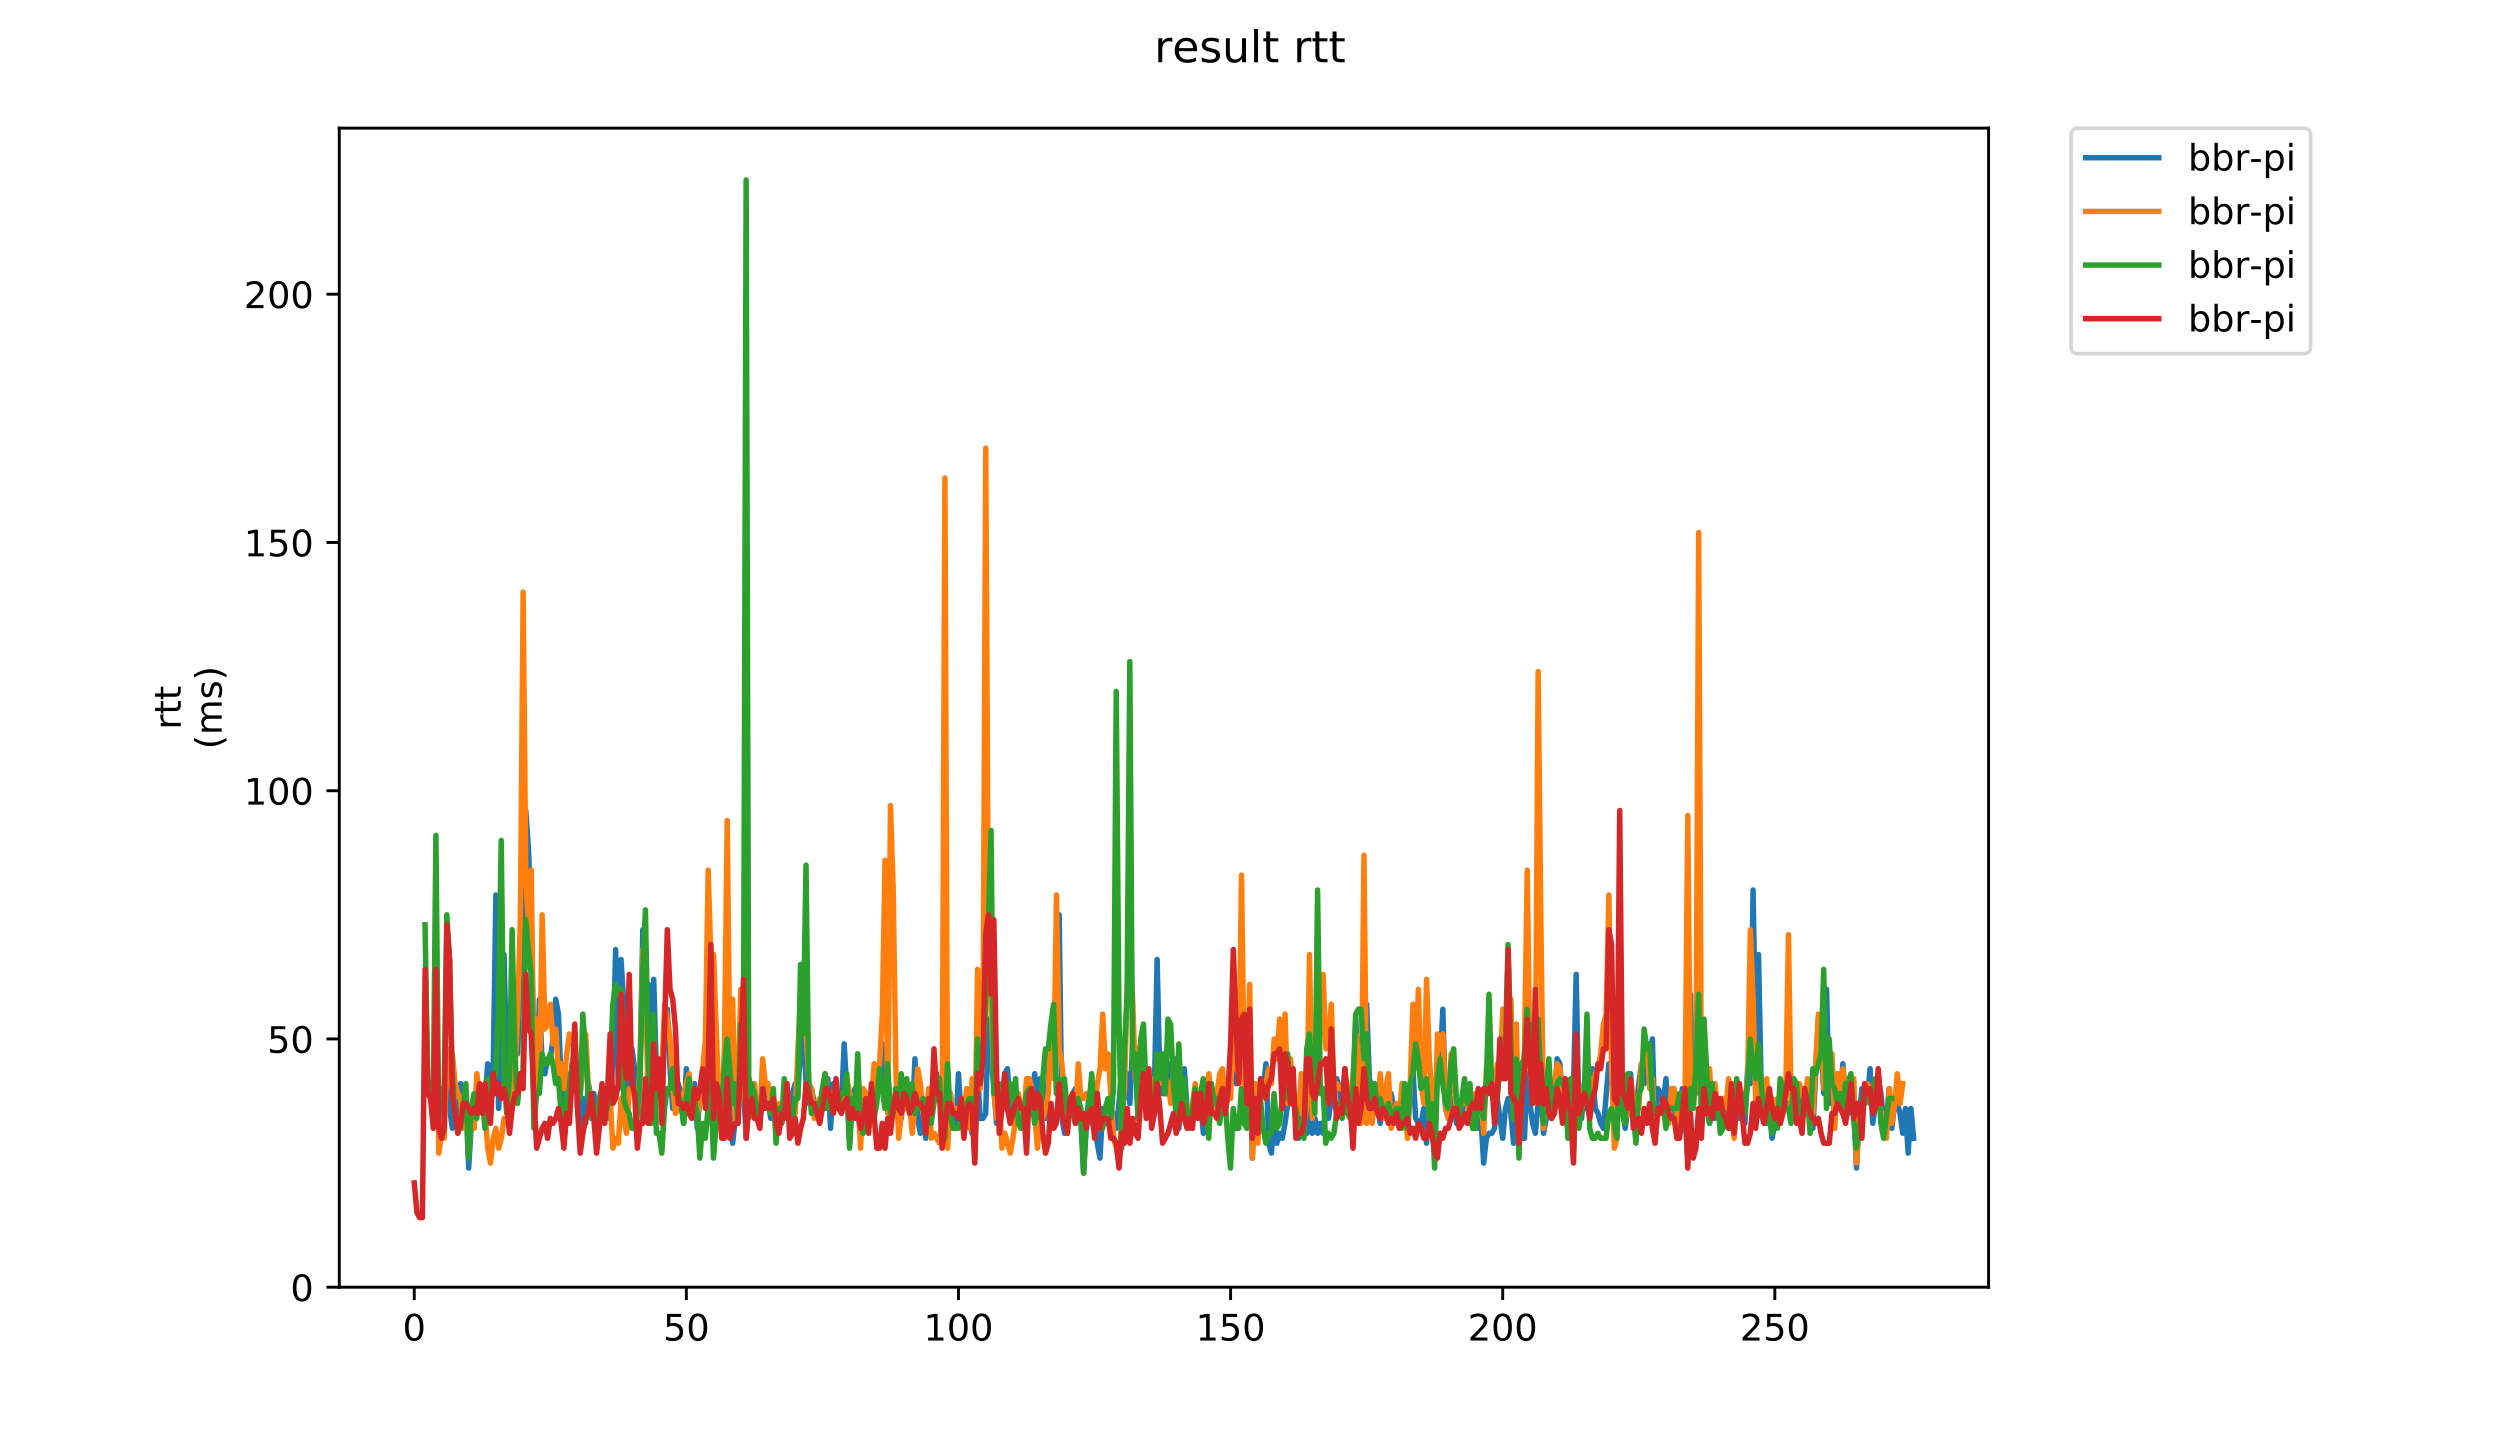 <?xml version="1.0" encoding="utf-8" standalone="no"?>
<!DOCTYPE svg PUBLIC "-//W3C//DTD SVG 1.1//EN"
  "http://www.w3.org/Graphics/SVG/1.1/DTD/svg11.dtd">
<!-- Created with matplotlib (https://matplotlib.org/) -->
<svg height="396pt" version="1.1" viewBox="0 0 684 396" width="684pt" xmlns="http://www.w3.org/2000/svg" xmlns:xlink="http://www.w3.org/1999/xlink">
 <defs>
  <style type="text/css">
*{stroke-linecap:butt;stroke-linejoin:round;}
  </style>
 </defs>
 <g id="figure_1">
  <g id="patch_1">
   <path d="M 0 396 
L 684 396 
L 684 0 
L 0 0 
z
" style="fill:#ffffff;"/>
  </g>
  <g id="axes_1">
   <g id="patch_2">
    <path d="M 92.824 352.174 
L 544.074 352.174 
L 544.074 35.062 
L 92.824 35.062 
z
" style="fill:#ffffff;"/>
   </g>
   <g id="matplotlib.axis_1">
    <g id="xtick_1">
     <g id="line2d_1">
      <defs>
       <path d="M 0 0 
L 0 3.5 
" id="m330ff46f98" style="stroke:#000000;stroke-width:0.8;"/>
      </defs>
      <g>
       <use style="stroke:#000000;stroke-width:0.8;" x="113.335" xlink:href="#m330ff46f98" y="352.174"/>
      </g>
     </g>
     <g id="text_1">
      <!-- 0 -->
      <defs>
       <path d="M 31.781 66.406 
Q 24.172 66.406 20.328 58.906 
Q 16.5 51.422 16.5 36.375 
Q 16.5 21.391 20.328 13.891 
Q 24.172 6.391 31.781 6.391 
Q 39.453 6.391 43.281 13.891 
Q 47.125 21.391 47.125 36.375 
Q 47.125 51.422 43.281 58.906 
Q 39.453 66.406 31.781 66.406 
z
M 31.781 74.219 
Q 44.047 74.219 50.516 64.516 
Q 56.984 54.828 56.984 36.375 
Q 56.984 17.969 50.516 8.266 
Q 44.047 -1.422 31.781 -1.422 
Q 19.531 -1.422 13.062 8.266 
Q 6.594 17.969 6.594 36.375 
Q 6.594 54.828 13.062 64.516 
Q 19.531 74.219 31.781 74.219 
z
" id="DejaVuSans-48"/>
      </defs>
      <g transform="translate(110.154 366.773)scale(0.1 -0.1)">
       <use xlink:href="#DejaVuSans-48"/>
      </g>
     </g>
    </g>
    <g id="xtick_2">
     <g id="line2d_2">
      <g>
       <use style="stroke:#000000;stroke-width:0.8;" x="187.786" xlink:href="#m330ff46f98" y="352.174"/>
      </g>
     </g>
     <g id="text_2">
      <!-- 50 -->
      <defs>
       <path d="M 10.797 72.906 
L 49.516 72.906 
L 49.516 64.594 
L 19.828 64.594 
L 19.828 46.734 
Q 21.969 47.469 24.109 47.828 
Q 26.266 48.188 28.422 48.188 
Q 40.625 48.188 47.75 41.5 
Q 54.891 34.812 54.891 23.391 
Q 54.891 11.625 47.562 5.094 
Q 40.234 -1.422 26.906 -1.422 
Q 22.312 -1.422 17.547 -0.641 
Q 12.797 0.141 7.719 1.703 
L 7.719 11.625 
Q 12.109 9.234 16.797 8.062 
Q 21.484 6.891 26.703 6.891 
Q 35.156 6.891 40.078 11.328 
Q 45.016 15.766 45.016 23.391 
Q 45.016 31 40.078 35.438 
Q 35.156 39.891 26.703 39.891 
Q 22.75 39.891 18.812 39.016 
Q 14.891 38.141 10.797 36.281 
z
" id="DejaVuSans-53"/>
      </defs>
      <g transform="translate(181.424 366.773)scale(0.1 -0.1)">
       <use xlink:href="#DejaVuSans-53"/>
       <use x="63.623" xlink:href="#DejaVuSans-48"/>
      </g>
     </g>
    </g>
    <g id="xtick_3">
     <g id="line2d_3">
      <g>
       <use style="stroke:#000000;stroke-width:0.8;" x="262.238" xlink:href="#m330ff46f98" y="352.174"/>
      </g>
     </g>
     <g id="text_3">
      <!-- 100 -->
      <defs>
       <path d="M 12.406 8.297 
L 28.516 8.297 
L 28.516 63.922 
L 10.984 60.406 
L 10.984 69.391 
L 28.422 72.906 
L 38.281 72.906 
L 38.281 8.297 
L 54.391 8.297 
L 54.391 0 
L 12.406 0 
z
" id="DejaVuSans-49"/>
      </defs>
      <g transform="translate(252.694 366.773)scale(0.1 -0.1)">
       <use xlink:href="#DejaVuSans-49"/>
       <use x="63.623" xlink:href="#DejaVuSans-48"/>
       <use x="127.246" xlink:href="#DejaVuSans-48"/>
      </g>
     </g>
    </g>
    <g id="xtick_4">
     <g id="line2d_4">
      <g>
       <use style="stroke:#000000;stroke-width:0.8;" x="336.689" xlink:href="#m330ff46f98" y="352.174"/>
      </g>
     </g>
     <g id="text_4">
      <!-- 150 -->
      <g transform="translate(327.145 366.773)scale(0.1 -0.1)">
       <use xlink:href="#DejaVuSans-49"/>
       <use x="63.623" xlink:href="#DejaVuSans-53"/>
       <use x="127.246" xlink:href="#DejaVuSans-48"/>
      </g>
     </g>
    </g>
    <g id="xtick_5">
     <g id="line2d_5">
      <g>
       <use style="stroke:#000000;stroke-width:0.8;" x="411.14" xlink:href="#m330ff46f98" y="352.174"/>
      </g>
     </g>
     <g id="text_5">
      <!-- 200 -->
      <defs>
       <path d="M 19.188 8.297 
L 53.609 8.297 
L 53.609 0 
L 7.328 0 
L 7.328 8.297 
Q 12.938 14.109 22.625 23.891 
Q 32.328 33.688 34.812 36.531 
Q 39.547 41.844 41.422 45.531 
Q 43.312 49.219 43.312 52.781 
Q 43.312 58.594 39.234 62.25 
Q 35.156 65.922 28.609 65.922 
Q 23.969 65.922 18.812 64.312 
Q 13.672 62.703 7.812 59.422 
L 7.812 69.391 
Q 13.766 71.781 18.938 73 
Q 24.125 74.219 28.422 74.219 
Q 39.75 74.219 46.484 68.547 
Q 53.219 62.891 53.219 53.422 
Q 53.219 48.922 51.531 44.891 
Q 49.859 40.875 45.406 35.406 
Q 44.188 33.984 37.641 27.219 
Q 31.109 20.453 19.188 8.297 
z
" id="DejaVuSans-50"/>
      </defs>
      <g transform="translate(401.596 366.773)scale(0.1 -0.1)">
       <use xlink:href="#DejaVuSans-50"/>
       <use x="63.623" xlink:href="#DejaVuSans-48"/>
       <use x="127.246" xlink:href="#DejaVuSans-48"/>
      </g>
     </g>
    </g>
    <g id="xtick_6">
     <g id="line2d_6">
      <g>
       <use style="stroke:#000000;stroke-width:0.8;" x="485.591" xlink:href="#m330ff46f98" y="352.174"/>
      </g>
     </g>
     <g id="text_6">
      <!-- 250 -->
      <g transform="translate(476.047 366.773)scale(0.1 -0.1)">
       <use xlink:href="#DejaVuSans-50"/>
       <use x="63.623" xlink:href="#DejaVuSans-53"/>
       <use x="127.246" xlink:href="#DejaVuSans-48"/>
      </g>
     </g>
    </g>
   </g>
   <g id="matplotlib.axis_2">
    <g id="ytick_1">
     <g id="line2d_7">
      <defs>
       <path d="M 0 0 
L -3.5 0 
" id="m2427dd002b" style="stroke:#000000;stroke-width:0.8;"/>
      </defs>
      <g>
       <use style="stroke:#000000;stroke-width:0.8;" x="92.824" xlink:href="#m2427dd002b" y="352.174"/>
      </g>
     </g>
     <g id="text_7">
      <!-- 0 -->
      <g transform="translate(79.461 355.973)scale(0.1 -0.1)">
       <use xlink:href="#DejaVuSans-48"/>
      </g>
     </g>
    </g>
    <g id="ytick_2">
     <g id="line2d_8">
      <g>
       <use style="stroke:#000000;stroke-width:0.8;" x="92.824" xlink:href="#m2427dd002b" y="284.256"/>
      </g>
     </g>
     <g id="text_8">
      <!-- 50 -->
      <g transform="translate(73.099 288.055)scale(0.1 -0.1)">
       <use xlink:href="#DejaVuSans-53"/>
       <use x="63.623" xlink:href="#DejaVuSans-48"/>
      </g>
     </g>
    </g>
    <g id="ytick_3">
     <g id="line2d_9">
      <g>
       <use style="stroke:#000000;stroke-width:0.8;" x="92.824" xlink:href="#m2427dd002b" y="216.337"/>
      </g>
     </g>
     <g id="text_9">
      <!-- 100 -->
      <g transform="translate(66.736 220.136)scale(0.1 -0.1)">
       <use xlink:href="#DejaVuSans-49"/>
       <use x="63.623" xlink:href="#DejaVuSans-48"/>
       <use x="127.246" xlink:href="#DejaVuSans-48"/>
      </g>
     </g>
    </g>
    <g id="ytick_4">
     <g id="line2d_10">
      <g>
       <use style="stroke:#000000;stroke-width:0.8;" x="92.824" xlink:href="#m2427dd002b" y="148.419"/>
      </g>
     </g>
     <g id="text_10">
      <!-- 150 -->
      <g transform="translate(66.736 152.218)scale(0.1 -0.1)">
       <use xlink:href="#DejaVuSans-49"/>
       <use x="63.623" xlink:href="#DejaVuSans-53"/>
       <use x="127.246" xlink:href="#DejaVuSans-48"/>
      </g>
     </g>
    </g>
    <g id="ytick_5">
     <g id="line2d_11">
      <g>
       <use style="stroke:#000000;stroke-width:0.8;" x="92.824" xlink:href="#m2427dd002b" y="80.5"/>
      </g>
     </g>
     <g id="text_11">
      <!-- 200 -->
      <g transform="translate(66.736 84.299)scale(0.1 -0.1)">
       <use xlink:href="#DejaVuSans-50"/>
       <use x="63.623" xlink:href="#DejaVuSans-48"/>
       <use x="127.246" xlink:href="#DejaVuSans-48"/>
      </g>
     </g>
    </g>
    <g id="text_12">
     <!-- rtt -->
     <defs>
      <path d="M 41.109 46.297 
Q 39.594 47.172 37.812 47.578 
Q 36.031 48 33.891 48 
Q 26.266 48 22.188 43.047 
Q 18.109 38.094 18.109 28.812 
L 18.109 0 
L 9.078 0 
L 9.078 54.688 
L 18.109 54.688 
L 18.109 46.188 
Q 20.953 51.172 25.484 53.578 
Q 30.031 56 36.531 56 
Q 37.453 56 38.578 55.875 
Q 39.703 55.766 41.062 55.516 
z
" id="DejaVuSans-114"/>
      <path d="M 18.312 70.219 
L 18.312 54.688 
L 36.812 54.688 
L 36.812 47.703 
L 18.312 47.703 
L 18.312 18.016 
Q 18.312 11.328 20.141 9.422 
Q 21.969 7.516 27.594 7.516 
L 36.812 7.516 
L 36.812 0 
L 27.594 0 
Q 17.188 0 13.234 3.875 
Q 9.281 7.766 9.281 18.016 
L 9.281 47.703 
L 2.688 47.703 
L 2.688 54.688 
L 9.281 54.688 
L 9.281 70.219 
z
" id="DejaVuSans-116"/>
     </defs>
     <g transform="translate(49.459 199.594)rotate(-90)scale(0.1 -0.1)">
      <use xlink:href="#DejaVuSans-114"/>
      <use x="41.113" xlink:href="#DejaVuSans-116"/>
      <use x="80.322" xlink:href="#DejaVuSans-116"/>
     </g>
     <!-- (ms) -->
     <defs>
      <path d="M 31 75.875 
Q 24.469 64.656 21.281 53.656 
Q 18.109 42.672 18.109 31.391 
Q 18.109 20.125 21.312 9.062 
Q 24.516 -2 31 -13.188 
L 23.188 -13.188 
Q 15.875 -1.703 12.234 9.375 
Q 8.594 20.453 8.594 31.391 
Q 8.594 42.281 12.203 53.312 
Q 15.828 64.359 23.188 75.875 
z
" id="DejaVuSans-40"/>
      <path d="M 52 44.188 
Q 55.375 50.25 60.062 53.125 
Q 64.75 56 71.094 56 
Q 79.641 56 84.281 50.016 
Q 88.922 44.047 88.922 33.016 
L 88.922 0 
L 79.891 0 
L 79.891 32.719 
Q 79.891 40.578 77.094 44.375 
Q 74.312 48.188 68.609 48.188 
Q 61.625 48.188 57.562 43.547 
Q 53.516 38.922 53.516 30.906 
L 53.516 0 
L 44.484 0 
L 44.484 32.719 
Q 44.484 40.625 41.703 44.406 
Q 38.922 48.188 33.109 48.188 
Q 26.219 48.188 22.156 43.531 
Q 18.109 38.875 18.109 30.906 
L 18.109 0 
L 9.078 0 
L 9.078 54.688 
L 18.109 54.688 
L 18.109 46.188 
Q 21.188 51.219 25.484 53.609 
Q 29.781 56 35.688 56 
Q 41.656 56 45.828 52.969 
Q 50 49.953 52 44.188 
z
" id="DejaVuSans-109"/>
      <path d="M 44.281 53.078 
L 44.281 44.578 
Q 40.484 46.531 36.375 47.5 
Q 32.281 48.484 27.875 48.484 
Q 21.188 48.484 17.844 46.438 
Q 14.5 44.391 14.5 40.281 
Q 14.5 37.156 16.891 35.375 
Q 19.281 33.594 26.516 31.984 
L 29.594 31.297 
Q 39.156 29.25 43.188 25.516 
Q 47.219 21.781 47.219 15.094 
Q 47.219 7.469 41.188 3.016 
Q 35.156 -1.422 24.609 -1.422 
Q 20.219 -1.422 15.453 -0.562 
Q 10.688 0.297 5.422 2 
L 5.422 11.281 
Q 10.406 8.688 15.234 7.391 
Q 20.062 6.109 24.812 6.109 
Q 31.156 6.109 34.562 8.281 
Q 37.984 10.453 37.984 14.406 
Q 37.984 18.062 35.516 20.016 
Q 33.062 21.969 24.703 23.781 
L 21.578 24.516 
Q 13.234 26.266 9.516 29.906 
Q 5.812 33.547 5.812 39.891 
Q 5.812 47.609 11.281 51.797 
Q 16.75 56 26.812 56 
Q 31.781 56 36.172 55.266 
Q 40.578 54.547 44.281 53.078 
z
" id="DejaVuSans-115"/>
      <path d="M 8.016 75.875 
L 15.828 75.875 
Q 23.141 64.359 26.781 53.312 
Q 30.422 42.281 30.422 31.391 
Q 30.422 20.453 26.781 9.375 
Q 23.141 -1.703 15.828 -13.188 
L 8.016 -13.188 
Q 14.5 -2 17.703 9.062 
Q 20.906 20.125 20.906 31.391 
Q 20.906 42.672 17.703 53.656 
Q 14.5 64.656 8.016 75.875 
z
" id="DejaVuSans-41"/>
     </defs>
     <g transform="translate(60.657 204.995)rotate(-90)scale(0.1 -0.1)">
      <use xlink:href="#DejaVuSans-40"/>
      <use x="39.014" xlink:href="#DejaVuSans-109"/>
      <use x="136.426" xlink:href="#DejaVuSans-115"/>
      <use x="188.525" xlink:href="#DejaVuSans-41"/>
     </g>
    </g>
   </g>
   <g id="line2d_12">
    <path clip-path="url(#pe0798c129a)" d="M 122.271 297.839 
L 123.76 308.706 
L 125.249 305.99 
L 125.993 296.481 
L 126.738 301.914 
L 127.482 301.914 
L 128.227 319.573 
L 128.971 307.348 
L 129.716 300.556 
L 130.461 304.631 
L 131.205 301.914 
L 131.95 301.914 
L 132.694 300.556 
L 133.439 291.047 
L 134.183 297.839 
L 134.928 293.764 
L 135.672 244.863 
L 136.417 303.273 
L 137.161 288.331 
L 137.906 261.163 
L 138.65 292.406 
L 139.395 308.706 
L 140.139 288.331 
L 141.628 288.331 
L 142.373 266.597 
L 143.117 272.03 
L 143.862 221.771 
L 144.606 232.638 
L 145.351 251.655 
L 146.095 288.331 
L 146.84 297.839 
L 147.584 273.389 
L 148.329 291.047 
L 149.073 293.764 
L 149.818 289.689 
L 150.562 289.689 
L 151.307 284.256 
L 152.051 273.389 
L 152.796 277.464 
L 153.54 296.481 
L 154.285 304.631 
L 155.029 293.764 
L 155.774 300.556 
L 156.518 297.839 
L 157.263 282.897 
L 158.007 303.273 
L 158.752 310.065 
L 159.496 300.556 
L 160.241 307.348 
L 160.985 296.481 
L 161.73 300.556 
L 162.475 299.198 
L 163.219 308.706 
L 163.964 304.631 
L 164.708 303.273 
L 165.453 300.556 
L 166.197 305.99 
L 166.942 300.556 
L 167.686 289.689 
L 168.431 259.805 
L 169.175 297.839 
L 169.92 262.522 
L 170.664 274.747 
L 171.409 301.914 
L 172.153 293.764 
L 172.898 286.972 
L 173.642 292.406 
L 174.387 311.423 
L 175.131 291.047 
L 175.876 254.371 
L 176.62 276.105 
L 177.365 269.314 
L 178.109 307.348 
L 178.854 267.955 
L 179.598 293.764 
L 180.343 292.406 
L 181.087 296.481 
L 181.832 282.897 
L 182.576 276.105 
L 183.321 292.406 
L 184.065 303.273 
L 184.81 301.914 
L 185.554 296.481 
L 186.299 299.198 
L 187.043 307.348 
L 187.788 292.406 
L 188.532 301.914 
L 189.277 301.914 
L 190.021 296.481 
L 190.766 308.706 
L 191.51 300.556 
L 192.255 297.839 
L 192.999 293.764 
L 193.744 295.123 
L 194.489 266.597 
L 195.233 288.331 
L 195.978 293.764 
L 196.722 304.631 
L 197.467 296.481 
L 198.211 300.556 
L 198.956 269.314 
L 199.7 305.99 
L 200.445 312.781 
L 201.189 305.99 
L 201.934 286.972 
L 203.423 297.839 
L 204.167 311.423 
L 204.912 295.123 
L 205.656 303.273 
L 206.401 304.631 
L 207.145 300.556 
L 207.89 305.99 
L 208.634 300.556 
L 209.379 297.839 
L 210.123 300.556 
L 210.868 305.99 
L 211.612 303.273 
L 212.357 307.348 
L 213.101 303.273 
L 213.846 307.348 
L 214.59 304.631 
L 215.335 299.198 
L 216.079 303.273 
L 216.824 299.198 
L 217.568 296.481 
L 218.313 299.198 
L 219.057 285.614 
L 219.802 282.897 
L 220.546 296.481 
L 221.291 301.914 
L 222.035 297.839 
L 222.78 301.914 
L 223.524 304.631 
L 224.269 301.914 
L 225.013 300.556 
L 225.758 303.273 
L 226.502 295.123 
L 227.247 308.706 
L 227.992 296.481 
L 228.736 299.198 
L 230.225 301.914 
L 230.97 285.614 
L 232.459 312.781 
L 233.203 299.198 
L 233.948 297.839 
L 234.692 303.273 
L 235.437 310.065 
L 236.181 304.631 
L 236.926 304.631 
L 237.67 307.348 
L 238.415 301.914 
L 239.159 301.914 
L 239.904 299.198 
L 240.648 297.839 
L 241.393 285.614 
L 242.137 300.556 
L 242.882 293.764 
L 243.626 304.631 
L 244.371 304.631 
L 245.115 301.914 
L 245.86 304.631 
L 246.604 305.99 
L 247.349 296.481 
L 248.093 296.481 
L 248.838 300.556 
L 249.582 307.348 
L 250.327 289.689 
L 251.071 305.99 
L 251.816 310.065 
L 252.56 304.631 
L 253.305 311.423 
L 254.049 303.273 
L 254.794 299.198 
L 255.538 299.198 
L 256.283 293.764 
L 257.027 300.556 
L 257.772 301.914 
L 258.516 310.065 
L 260.006 299.198 
L 260.75 308.706 
L 261.495 308.706 
L 262.239 293.764 
L 262.984 305.99 
L 263.728 303.273 
L 264.473 299.198 
L 265.962 310.065 
L 266.706 311.423 
L 267.451 293.764 
L 268.195 305.99 
L 268.94 305.99 
L 269.684 304.631 
L 270.429 278.822 
L 272.662 307.348 
L 273.407 301.914 
L 274.151 303.273 
L 274.896 293.764 
L 275.64 292.406 
L 276.385 303.273 
L 277.129 299.198 
L 277.874 304.631 
L 278.618 300.556 
L 279.363 308.706 
L 280.107 303.273 
L 280.852 307.348 
L 281.596 300.556 
L 282.341 303.273 
L 283.085 293.764 
L 283.83 303.273 
L 284.574 295.123 
L 285.319 299.198 
L 286.063 305.99 
L 287.552 282.897 
L 288.297 282.897 
L 289.041 276.105 
L 289.786 250.296 
L 290.53 305.99 
L 291.275 310.065 
L 292.019 300.556 
L 292.764 301.914 
L 293.509 299.198 
L 294.253 297.839 
L 294.998 303.273 
L 295.742 307.348 
L 296.487 320.932 
L 297.231 307.348 
L 297.976 299.198 
L 298.72 307.348 
L 299.465 305.99 
L 300.209 312.781 
L 300.954 316.857 
L 301.698 303.273 
L 302.443 307.348 
L 303.932 307.348 
L 304.676 304.631 
L 305.421 308.706 
L 306.165 301.914 
L 306.91 292.406 
L 307.654 300.556 
L 308.399 293.764 
L 309.143 301.914 
L 309.888 285.614 
L 310.632 286.972 
L 311.377 305.99 
L 312.121 289.689 
L 312.866 292.406 
L 313.61 303.273 
L 314.355 304.631 
L 315.099 304.631 
L 315.844 297.839 
L 316.588 262.522 
L 317.333 295.123 
L 318.077 299.198 
L 319.566 299.198 
L 320.311 291.047 
L 321.055 291.047 
L 321.8 289.689 
L 322.544 308.706 
L 323.289 293.764 
L 324.033 292.406 
L 324.778 303.273 
L 325.523 305.99 
L 327.012 300.556 
L 327.756 304.631 
L 328.501 301.914 
L 329.245 310.065 
L 329.99 301.914 
L 330.734 297.839 
L 331.479 303.273 
L 332.223 303.273 
L 332.968 299.198 
L 333.712 296.481 
L 334.457 303.273 
L 335.201 303.273 
L 335.946 297.839 
L 336.69 295.123 
L 337.435 266.597 
L 338.179 296.481 
L 338.924 270.672 
L 339.668 280.181 
L 340.413 282.897 
L 341.157 284.256 
L 341.902 291.047 
L 342.646 316.857 
L 343.391 296.481 
L 344.135 308.706 
L 344.88 299.198 
L 345.624 297.839 
L 346.369 291.047 
L 347.113 312.781 
L 347.858 315.498 
L 348.602 305.99 
L 349.347 312.781 
L 350.091 310.065 
L 350.836 311.423 
L 351.58 307.348 
L 352.325 301.914 
L 353.069 301.914 
L 353.814 300.556 
L 355.303 311.423 
L 356.047 305.99 
L 356.792 310.065 
L 357.536 310.065 
L 358.281 300.556 
L 359.026 310.065 
L 359.77 305.99 
L 360.515 310.065 
L 361.259 307.348 
L 362.004 310.065 
L 362.748 303.273 
L 363.493 305.99 
L 364.237 300.556 
L 364.982 296.481 
L 365.726 295.123 
L 366.471 297.839 
L 367.215 303.273 
L 367.96 292.406 
L 368.704 301.914 
L 369.449 301.914 
L 370.193 300.556 
L 370.938 278.822 
L 371.682 293.764 
L 372.427 284.256 
L 373.171 296.481 
L 373.916 274.747 
L 374.66 295.123 
L 376.894 303.273 
L 377.638 307.348 
L 378.383 300.556 
L 379.127 305.99 
L 379.872 301.914 
L 380.616 299.198 
L 381.361 303.273 
L 383.594 307.348 
L 384.339 299.198 
L 385.083 308.706 
L 385.828 299.198 
L 386.572 292.406 
L 387.317 305.99 
L 388.061 307.348 
L 388.806 307.348 
L 389.55 303.273 
L 390.295 312.781 
L 391.04 300.556 
L 391.784 299.198 
L 392.529 310.065 
L 393.273 292.406 
L 394.018 291.047 
L 394.762 276.105 
L 395.507 303.273 
L 396.251 305.99 
L 396.996 301.914 
L 397.74 300.556 
L 398.485 307.348 
L 399.229 304.631 
L 399.974 307.348 
L 400.718 296.481 
L 401.463 297.839 
L 402.207 300.556 
L 402.952 308.706 
L 403.696 304.631 
L 404.441 308.706 
L 405.185 305.99 
L 405.93 318.215 
L 406.674 311.423 
L 407.419 310.065 
L 408.163 310.065 
L 408.908 308.706 
L 409.652 300.556 
L 411.141 311.423 
L 411.886 303.273 
L 412.63 300.556 
L 413.375 304.631 
L 414.119 312.781 
L 414.864 305.99 
L 415.608 297.839 
L 416.353 311.423 
L 417.097 311.423 
L 417.842 293.764 
L 418.586 301.914 
L 419.331 307.348 
L 420.075 310.065 
L 420.82 301.914 
L 421.564 295.123 
L 422.309 310.065 
L 423.054 305.99 
L 423.798 296.481 
L 424.543 305.99 
L 425.287 303.273 
L 426.032 289.689 
L 426.776 291.047 
L 427.521 300.556 
L 428.265 301.914 
L 429.01 307.348 
L 429.754 301.914 
L 430.499 297.839 
L 431.243 266.597 
L 431.988 305.99 
L 432.732 305.99 
L 433.477 296.481 
L 434.221 303.273 
L 434.966 304.631 
L 435.71 292.406 
L 436.455 303.273 
L 437.199 304.631 
L 437.944 307.348 
L 438.688 308.706 
L 440.177 291.047 
L 440.922 292.406 
L 441.666 304.631 
L 442.411 305.99 
L 443.155 295.123 
L 443.9 303.273 
L 444.644 308.706 
L 445.389 303.273 
L 446.133 293.764 
L 446.878 305.99 
L 447.622 303.273 
L 448.367 296.481 
L 449.111 291.047 
L 449.856 296.481 
L 450.6 288.331 
L 451.345 289.689 
L 452.089 284.256 
L 452.834 310.065 
L 453.578 297.839 
L 454.323 299.198 
L 455.067 301.914 
L 455.812 295.123 
L 456.557 305.99 
L 457.301 301.914 
L 458.046 304.631 
L 458.79 300.556 
L 459.535 307.348 
L 460.279 297.839 
L 461.024 305.99 
L 461.768 316.857 
L 462.513 272.03 
L 463.257 297.839 
L 464.002 299.198 
L 464.746 289.689 
L 465.491 285.614 
L 466.235 300.556 
L 466.98 303.273 
L 467.724 307.348 
L 468.469 304.631 
L 469.213 305.99 
L 469.958 300.556 
L 470.702 305.99 
L 471.447 303.273 
L 472.191 305.99 
L 472.936 303.273 
L 473.68 304.631 
L 474.425 307.348 
L 475.169 300.556 
L 475.914 305.99 
L 476.658 300.556 
L 477.403 307.348 
L 478.147 292.406 
L 478.892 296.481 
L 479.636 243.505 
L 480.381 285.614 
L 481.125 261.163 
L 481.87 297.839 
L 482.614 304.631 
L 483.359 300.556 
L 484.103 304.631 
L 484.848 311.423 
L 486.337 303.273 
L 487.081 307.348 
L 487.826 301.914 
L 489.315 301.914 
L 490.06 304.631 
L 490.804 299.198 
L 491.549 296.481 
L 492.293 299.198 
L 493.038 303.273 
L 493.782 297.839 
L 494.527 304.631 
L 495.271 304.631 
L 496.016 308.706 
L 497.505 278.822 
L 498.249 286.972 
L 498.994 299.198 
L 499.738 270.672 
L 500.483 301.914 
L 501.227 297.839 
L 501.972 305.99 
L 502.716 293.764 
L 503.461 300.556 
L 504.205 291.047 
L 504.95 300.556 
L 505.694 304.631 
L 506.439 299.198 
L 507.183 303.273 
L 507.928 319.573 
L 508.672 305.99 
L 509.417 297.839 
L 510.161 301.914 
L 510.906 300.556 
L 511.65 292.406 
L 512.395 307.348 
L 513.139 301.914 
L 513.884 295.123 
L 514.628 299.198 
L 515.373 307.348 
L 516.117 307.348 
L 516.862 297.839 
L 517.606 308.706 
L 518.351 301.914 
L 519.095 301.914 
L 519.84 304.631 
L 520.584 310.065 
L 521.329 303.273 
L 522.074 315.498 
L 522.818 303.273 
L 523.563 311.423 
L 523.563 311.423 
" style="fill:none;stroke:#1f77b4;stroke-linecap:square;stroke-width:1.5;"/>
   </g>
   <g id="line2d_13">
    <path clip-path="url(#pe0798c129a)" d="M 119.305 272.03 
L 120.049 315.498 
L 120.794 310.065 
L 121.538 311.423 
L 122.283 286.972 
L 123.027 296.481 
L 123.772 288.331 
L 124.516 296.481 
L 125.261 299.198 
L 126.005 300.556 
L 126.75 308.706 
L 127.494 300.556 
L 128.239 315.498 
L 128.983 303.273 
L 129.728 308.706 
L 130.472 293.764 
L 131.217 300.556 
L 131.961 297.839 
L 132.706 304.631 
L 133.45 314.14 
L 134.195 318.215 
L 134.94 311.423 
L 135.684 308.706 
L 136.429 314.14 
L 137.173 311.423 
L 137.918 305.99 
L 138.662 305.99 
L 139.407 307.348 
L 140.151 289.689 
L 140.896 293.764 
L 141.64 277.464 
L 142.385 250.296 
L 143.129 162.002 
L 143.874 240.788 
L 144.618 253.013 
L 145.363 238.071 
L 146.107 303.273 
L 146.852 278.822 
L 147.596 297.839 
L 148.341 250.296 
L 149.085 281.539 
L 149.83 280.181 
L 150.574 274.747 
L 151.319 285.614 
L 152.063 281.539 
L 152.808 293.764 
L 153.552 291.047 
L 154.297 297.839 
L 155.041 288.331 
L 155.786 282.897 
L 156.53 285.614 
L 157.275 285.614 
L 158.019 300.556 
L 158.764 299.198 
L 159.508 292.406 
L 160.253 282.897 
L 160.997 297.839 
L 161.742 300.556 
L 162.486 305.99 
L 163.231 303.273 
L 163.975 304.631 
L 164.72 301.914 
L 165.464 297.839 
L 166.209 301.914 
L 166.953 300.556 
L 167.698 314.14 
L 168.443 311.423 
L 169.187 312.781 
L 169.932 300.556 
L 170.676 305.99 
L 171.421 310.065 
L 172.165 297.839 
L 172.91 299.198 
L 173.654 299.198 
L 174.399 305.99 
L 175.143 291.047 
L 175.888 259.805 
L 176.632 273.389 
L 177.377 301.914 
L 178.121 307.348 
L 178.866 285.614 
L 179.61 299.198 
L 180.355 292.406 
L 181.099 292.406 
L 181.844 274.747 
L 182.588 278.822 
L 183.333 284.256 
L 184.077 297.839 
L 184.822 304.631 
L 186.311 301.914 
L 188.544 293.764 
L 189.289 304.631 
L 190.033 299.198 
L 190.778 305.99 
L 191.522 300.556 
L 193.011 284.256 
L 193.756 238.071 
L 194.5 262.522 
L 195.245 261.163 
L 196.734 303.273 
L 197.478 304.631 
L 198.223 285.614 
L 198.967 224.487 
L 199.712 293.764 
L 200.457 273.389 
L 201.201 307.348 
L 201.946 296.481 
L 202.69 270.672 
L 203.435 297.839 
L 204.179 303.273 
L 204.924 297.839 
L 205.668 301.914 
L 206.413 296.481 
L 207.157 304.631 
L 207.902 307.348 
L 208.646 289.689 
L 209.391 296.481 
L 210.135 296.481 
L 210.88 303.273 
L 211.624 300.556 
L 212.369 310.065 
L 213.113 301.914 
L 213.858 304.631 
L 214.602 303.273 
L 215.347 297.839 
L 216.091 307.348 
L 216.836 303.273 
L 217.58 304.631 
L 218.325 286.972 
L 219.069 272.03 
L 219.814 263.88 
L 220.558 282.897 
L 221.303 296.481 
L 222.047 297.839 
L 222.792 305.99 
L 223.536 301.914 
L 224.281 300.556 
L 225.025 300.556 
L 225.77 293.764 
L 226.514 300.556 
L 227.259 299.198 
L 228.003 299.198 
L 228.748 303.273 
L 230.237 300.556 
L 230.981 301.914 
L 231.726 295.123 
L 233.215 303.273 
L 233.96 303.273 
L 234.704 299.198 
L 235.449 314.14 
L 236.193 297.839 
L 236.938 299.198 
L 237.682 308.706 
L 238.427 300.556 
L 239.171 291.047 
L 239.916 300.556 
L 240.66 291.047 
L 241.405 277.464 
L 242.149 235.354 
L 242.894 304.631 
L 243.638 220.412 
L 244.383 243.505 
L 245.127 293.764 
L 245.872 311.423 
L 246.616 304.631 
L 247.361 303.273 
L 248.105 300.556 
L 248.85 301.914 
L 249.594 310.065 
L 250.339 301.914 
L 251.083 292.406 
L 251.828 296.481 
L 252.572 304.631 
L 253.317 308.706 
L 254.061 297.839 
L 254.806 311.423 
L 255.55 310.065 
L 257.039 312.781 
L 257.784 305.99 
L 258.528 130.76 
L 259.273 314.14 
L 260.017 299.198 
L 260.762 304.631 
L 261.506 303.273 
L 262.251 304.631 
L 262.995 303.273 
L 263.74 304.631 
L 264.484 297.839 
L 265.229 308.706 
L 265.974 295.123 
L 266.718 314.14 
L 267.463 265.238 
L 268.207 297.839 
L 268.952 285.614 
L 269.696 122.609 
L 270.441 259.805 
L 271.185 273.389 
L 271.93 297.839 
L 272.674 305.99 
L 273.419 301.914 
L 274.163 314.14 
L 274.908 310.065 
L 276.397 315.498 
L 277.141 311.423 
L 277.886 305.99 
L 278.63 299.198 
L 279.375 304.631 
L 280.119 305.99 
L 280.864 295.123 
L 281.608 295.123 
L 282.353 297.839 
L 283.097 304.631 
L 283.842 314.14 
L 284.586 305.99 
L 285.331 305.99 
L 286.075 303.273 
L 286.82 299.198 
L 287.564 281.539 
L 288.309 295.123 
L 289.053 244.863 
L 289.798 286.972 
L 290.542 291.047 
L 292.031 310.065 
L 292.776 301.914 
L 293.52 301.914 
L 294.265 305.99 
L 295.009 291.047 
L 295.754 300.556 
L 296.498 300.556 
L 297.243 299.198 
L 298.732 301.914 
L 299.477 304.631 
L 300.221 296.481 
L 300.966 292.406 
L 301.71 277.464 
L 302.455 292.406 
L 303.199 288.331 
L 304.688 311.423 
L 305.433 314.14 
L 306.177 318.215 
L 306.922 305.99 
L 307.666 297.839 
L 308.411 270.672 
L 309.155 262.522 
L 309.9 273.389 
L 310.644 295.123 
L 311.389 288.331 
L 312.133 285.614 
L 312.878 291.047 
L 313.622 303.273 
L 314.367 301.914 
L 315.111 305.99 
L 315.856 295.123 
L 316.6 295.123 
L 317.345 293.764 
L 318.089 296.481 
L 318.834 295.123 
L 319.578 296.481 
L 320.323 301.914 
L 321.067 292.406 
L 321.812 293.764 
L 322.556 301.914 
L 323.301 297.839 
L 324.045 299.198 
L 324.79 304.631 
L 326.279 301.914 
L 327.023 296.481 
L 327.768 303.273 
L 328.512 300.556 
L 329.257 304.631 
L 330.001 301.914 
L 330.746 293.764 
L 331.491 300.556 
L 332.235 303.273 
L 332.98 299.198 
L 333.724 293.764 
L 334.469 292.406 
L 335.213 303.273 
L 335.958 300.556 
L 336.702 300.556 
L 337.447 270.672 
L 338.191 292.406 
L 338.936 293.764 
L 339.68 239.429 
L 340.425 296.481 
L 341.169 303.273 
L 341.914 269.314 
L 342.658 316.857 
L 343.403 296.481 
L 344.147 312.781 
L 344.892 297.839 
L 345.636 299.198 
L 346.381 296.481 
L 347.125 292.406 
L 347.87 296.481 
L 348.614 284.256 
L 349.359 289.689 
L 350.103 278.822 
L 350.848 300.556 
L 351.592 277.464 
L 352.337 301.914 
L 353.081 289.689 
L 354.57 305.99 
L 355.315 304.631 
L 356.059 293.764 
L 356.804 307.348 
L 357.548 301.914 
L 358.293 261.163 
L 359.037 305.99 
L 360.526 292.406 
L 361.271 281.539 
L 362.015 266.597 
L 362.76 286.972 
L 363.505 284.256 
L 364.249 274.747 
L 364.994 299.198 
L 365.738 296.481 
L 366.483 297.839 
L 368.716 297.839 
L 369.461 300.556 
L 370.205 293.764 
L 370.95 282.897 
L 372.439 307.348 
L 373.183 233.996 
L 373.928 307.348 
L 374.672 304.631 
L 375.417 307.348 
L 376.161 299.198 
L 376.906 303.273 
L 377.65 293.764 
L 378.395 305.99 
L 379.139 297.839 
L 379.884 293.764 
L 380.628 308.706 
L 381.373 305.99 
L 382.117 301.914 
L 382.862 305.99 
L 383.606 296.481 
L 384.351 303.273 
L 385.095 311.423 
L 385.84 296.481 
L 386.584 274.747 
L 387.329 292.406 
L 388.073 270.672 
L 388.818 296.481 
L 389.562 301.914 
L 390.307 267.955 
L 391.051 289.689 
L 391.796 299.198 
L 392.54 312.781 
L 393.285 282.897 
L 394.029 286.972 
L 394.774 282.897 
L 395.518 303.273 
L 396.263 305.99 
L 397.008 288.331 
L 397.752 295.123 
L 398.497 304.631 
L 399.986 301.914 
L 400.73 301.914 
L 401.475 300.556 
L 402.219 307.348 
L 402.964 307.348 
L 403.708 299.198 
L 404.453 303.273 
L 405.197 300.556 
L 405.942 310.065 
L 406.686 292.406 
L 407.431 296.481 
L 408.175 293.764 
L 408.92 297.839 
L 409.664 291.047 
L 410.409 293.764 
L 411.153 276.105 
L 411.898 288.331 
L 412.642 285.614 
L 413.387 273.389 
L 414.131 305.99 
L 414.876 280.181 
L 415.62 314.14 
L 416.365 296.481 
L 417.109 286.972 
L 417.854 238.071 
L 418.598 292.406 
L 419.343 299.198 
L 420.087 293.764 
L 420.832 183.736 
L 421.576 251.655 
L 422.321 308.706 
L 423.065 296.481 
L 423.81 295.123 
L 424.554 296.481 
L 425.299 296.481 
L 426.043 291.047 
L 426.788 292.406 
L 427.532 300.556 
L 428.277 301.914 
L 429.022 307.348 
L 429.766 305.99 
L 430.511 314.14 
L 431.255 296.481 
L 432 297.839 
L 432.744 303.273 
L 433.489 297.839 
L 434.233 295.123 
L 434.978 295.123 
L 435.722 300.556 
L 436.467 293.764 
L 437.211 292.406 
L 437.956 288.331 
L 438.7 280.181 
L 439.445 277.464 
L 440.189 244.863 
L 440.934 292.406 
L 441.678 314.14 
L 442.423 311.423 
L 443.167 288.331 
L 444.656 305.99 
L 445.401 304.631 
L 446.145 295.123 
L 446.89 300.556 
L 447.634 304.631 
L 448.379 303.273 
L 449.123 291.047 
L 449.868 289.689 
L 450.612 285.614 
L 451.357 297.839 
L 452.101 295.123 
L 452.846 311.423 
L 453.59 304.631 
L 454.335 304.631 
L 455.079 301.914 
L 455.824 303.273 
L 456.568 307.348 
L 457.313 297.839 
L 458.057 297.839 
L 458.802 304.631 
L 459.546 308.706 
L 460.291 299.198 
L 461.035 300.556 
L 461.78 223.129 
L 462.525 303.273 
L 463.269 303.273 
L 464.014 295.123 
L 464.758 145.702 
L 465.503 299.198 
L 466.247 292.406 
L 466.992 300.556 
L 467.736 292.406 
L 468.481 305.99 
L 469.225 296.481 
L 469.97 303.273 
L 471.459 300.556 
L 472.203 303.273 
L 472.948 295.123 
L 474.437 311.423 
L 475.181 300.556 
L 475.926 301.914 
L 476.67 299.198 
L 477.415 300.556 
L 478.159 295.123 
L 478.904 254.371 
L 479.648 273.389 
L 480.393 301.914 
L 481.137 286.972 
L 481.882 304.631 
L 482.626 301.914 
L 483.371 295.123 
L 484.115 307.348 
L 484.86 300.556 
L 485.604 301.914 
L 486.349 300.556 
L 487.093 305.99 
L 487.838 303.273 
L 488.582 299.198 
L 489.327 255.73 
L 490.071 304.631 
L 490.816 296.481 
L 491.56 297.839 
L 492.305 296.481 
L 493.794 301.914 
L 494.539 295.123 
L 495.283 303.273 
L 496.028 304.631 
L 497.517 277.464 
L 498.261 281.539 
L 499.006 297.839 
L 499.75 293.764 
L 500.495 288.331 
L 501.239 288.331 
L 501.984 308.706 
L 502.728 293.764 
L 503.473 299.198 
L 504.217 292.406 
L 504.962 305.99 
L 505.706 295.123 
L 507.195 295.123 
L 507.94 318.215 
L 508.684 307.348 
L 509.429 304.631 
L 510.173 299.198 
L 510.918 296.481 
L 511.662 297.839 
L 512.407 300.556 
L 513.151 299.198 
L 513.896 293.764 
L 514.64 305.99 
L 515.385 304.631 
L 516.129 311.423 
L 516.874 297.839 
L 517.618 307.348 
L 518.363 301.914 
L 519.107 293.764 
L 519.852 301.914 
L 520.596 296.481 
L 520.596 296.481 
" style="fill:none;stroke:#ff7f0e;stroke-linecap:square;stroke-width:1.5;"/>
   </g>
   <g id="line2d_14">
    <path clip-path="url(#pe0798c129a)" d="M 116.289 253.013 
L 117.034 295.123 
L 117.779 300.556 
L 118.523 303.273 
L 119.268 228.562 
L 120.012 305.99 
L 120.757 297.839 
L 121.501 299.198 
L 122.246 250.296 
L 122.99 262.522 
L 123.735 293.764 
L 124.479 304.631 
L 125.224 305.99 
L 125.968 308.706 
L 126.713 303.273 
L 127.457 296.481 
L 128.202 316.857 
L 128.946 303.273 
L 129.691 299.198 
L 130.435 305.99 
L 131.18 299.198 
L 131.924 299.198 
L 132.669 308.706 
L 133.413 295.123 
L 134.158 301.914 
L 134.902 296.481 
L 135.647 293.764 
L 136.391 276.105 
L 137.136 229.921 
L 137.88 292.406 
L 138.625 304.631 
L 139.369 295.123 
L 140.114 254.371 
L 140.858 288.331 
L 141.603 301.914 
L 142.347 293.764 
L 143.092 293.764 
L 143.836 251.655 
L 144.581 259.805 
L 145.325 266.597 
L 146.07 308.706 
L 146.814 299.198 
L 147.559 299.198 
L 148.303 288.331 
L 149.048 291.047 
L 149.793 291.047 
L 150.537 288.331 
L 151.282 291.047 
L 152.026 296.481 
L 152.771 295.123 
L 153.515 304.631 
L 154.26 311.423 
L 155.004 299.198 
L 155.749 299.198 
L 156.493 291.047 
L 157.238 289.689 
L 158.727 300.556 
L 159.471 277.464 
L 160.96 299.198 
L 161.705 305.99 
L 162.449 303.273 
L 163.194 307.348 
L 163.938 300.556 
L 164.683 297.839 
L 165.427 301.914 
L 166.172 303.273 
L 166.916 293.764 
L 167.661 274.747 
L 168.405 269.314 
L 169.15 272.03 
L 169.894 270.672 
L 170.639 300.556 
L 171.383 303.273 
L 172.128 304.631 
L 172.872 308.706 
L 173.617 308.706 
L 174.361 304.631 
L 175.106 295.123 
L 175.85 265.238 
L 176.595 248.938 
L 177.339 289.689 
L 178.084 307.348 
L 178.828 277.464 
L 179.573 310.065 
L 180.317 310.065 
L 181.062 315.498 
L 181.806 303.273 
L 182.551 297.839 
L 183.296 297.839 
L 184.04 292.406 
L 184.785 299.198 
L 185.529 299.198 
L 186.274 301.914 
L 187.018 307.348 
L 187.763 300.556 
L 188.507 295.123 
L 189.252 301.914 
L 189.996 300.556 
L 190.741 304.631 
L 191.485 316.857 
L 192.23 307.348 
L 192.974 311.423 
L 193.719 303.273 
L 194.463 296.481 
L 195.208 316.857 
L 195.952 307.348 
L 196.697 304.631 
L 197.441 303.273 
L 198.186 292.406 
L 198.93 284.256 
L 199.675 292.406 
L 200.419 301.914 
L 201.164 296.481 
L 201.908 307.348 
L 202.653 280.181 
L 203.397 296.481 
L 204.142 49.257 
L 204.886 305.99 
L 205.631 296.481 
L 206.375 299.198 
L 207.12 304.631 
L 207.864 305.99 
L 208.609 299.198 
L 209.353 301.914 
L 210.098 301.914 
L 210.842 304.631 
L 211.587 297.839 
L 212.331 312.781 
L 213.076 303.273 
L 213.82 307.348 
L 214.565 295.123 
L 215.31 303.273 
L 216.054 303.273 
L 216.799 307.348 
L 217.543 300.556 
L 218.288 300.556 
L 219.032 263.88 
L 219.777 282.897 
L 220.521 236.713 
L 221.266 296.481 
L 222.01 304.631 
L 223.499 301.914 
L 224.244 303.273 
L 224.988 297.839 
L 225.733 293.764 
L 226.477 303.273 
L 227.222 300.556 
L 227.966 300.556 
L 228.711 299.198 
L 229.455 301.914 
L 230.2 299.198 
L 230.944 299.198 
L 231.689 293.764 
L 232.433 314.14 
L 233.178 300.556 
L 233.922 305.99 
L 234.667 288.331 
L 235.411 307.348 
L 236.156 310.065 
L 236.9 307.348 
L 237.645 305.99 
L 238.389 299.198 
L 239.134 305.99 
L 239.878 301.914 
L 240.623 292.406 
L 242.112 303.273 
L 242.856 291.047 
L 243.601 304.631 
L 244.345 304.631 
L 245.09 297.839 
L 245.834 303.273 
L 246.579 293.764 
L 247.323 301.914 
L 248.068 295.123 
L 248.813 303.273 
L 249.557 296.481 
L 250.302 304.631 
L 251.046 303.273 
L 251.791 303.273 
L 252.535 300.556 
L 253.28 307.348 
L 254.769 307.348 
L 255.513 301.914 
L 256.258 299.198 
L 257.002 295.123 
L 257.747 305.99 
L 258.491 311.423 
L 259.236 291.047 
L 259.98 304.631 
L 260.725 308.706 
L 262.214 308.706 
L 262.958 305.99 
L 263.703 307.348 
L 264.447 301.914 
L 265.192 300.556 
L 265.936 300.556 
L 266.681 316.857 
L 267.425 284.256 
L 268.17 296.481 
L 268.914 288.331 
L 269.659 277.464 
L 271.148 227.204 
L 271.892 299.198 
L 272.637 296.481 
L 273.381 296.481 
L 274.126 301.914 
L 274.87 297.839 
L 275.615 296.481 
L 276.359 296.481 
L 277.104 301.914 
L 277.848 295.123 
L 278.593 307.348 
L 279.337 308.706 
L 280.082 304.631 
L 280.827 299.198 
L 281.571 297.839 
L 282.316 300.556 
L 283.06 307.348 
L 283.805 300.556 
L 284.549 305.99 
L 285.294 295.123 
L 286.038 286.972 
L 286.783 286.972 
L 287.527 280.181 
L 288.272 274.747 
L 289.016 299.198 
L 289.761 295.123 
L 290.505 300.556 
L 291.25 295.123 
L 291.994 304.631 
L 292.739 301.914 
L 294.228 307.348 
L 294.972 300.556 
L 295.717 303.273 
L 296.461 320.932 
L 297.206 307.348 
L 297.95 301.914 
L 298.695 293.764 
L 299.439 307.348 
L 300.184 299.198 
L 300.928 308.706 
L 301.673 308.706 
L 302.417 303.273 
L 303.162 300.556 
L 303.906 305.99 
L 304.651 297.839 
L 305.395 189.17 
L 306.14 277.464 
L 306.884 314.14 
L 307.629 286.972 
L 308.373 272.03 
L 309.118 181.019 
L 309.862 292.406 
L 310.607 288.331 
L 311.351 305.99 
L 312.096 284.256 
L 312.841 280.181 
L 313.585 297.839 
L 314.33 303.273 
L 315.074 304.631 
L 315.819 304.631 
L 316.563 288.331 
L 317.308 295.123 
L 318.052 288.331 
L 318.797 299.198 
L 319.541 278.822 
L 320.286 280.181 
L 321.03 296.481 
L 321.775 304.631 
L 322.519 285.614 
L 323.264 301.914 
L 324.008 295.123 
L 324.753 305.99 
L 325.497 308.706 
L 326.986 297.839 
L 327.731 304.631 
L 328.475 299.198 
L 329.22 295.123 
L 329.964 301.914 
L 330.709 311.423 
L 331.453 296.481 
L 332.198 301.914 
L 332.942 300.556 
L 333.687 307.348 
L 334.431 301.914 
L 335.176 300.556 
L 335.92 311.423 
L 336.665 319.573 
L 337.409 303.273 
L 338.154 308.706 
L 338.898 308.706 
L 339.643 297.839 
L 340.387 307.348 
L 341.132 308.706 
L 341.876 291.047 
L 342.621 301.914 
L 343.365 307.348 
L 344.11 303.273 
L 344.854 300.556 
L 345.599 308.706 
L 346.344 312.781 
L 347.088 310.065 
L 347.833 310.065 
L 348.577 299.198 
L 349.322 308.706 
L 350.066 307.348 
L 350.811 300.556 
L 351.555 300.556 
L 352.3 288.331 
L 353.044 299.198 
L 353.789 301.914 
L 354.533 303.273 
L 355.278 307.348 
L 356.022 310.065 
L 356.767 311.423 
L 357.511 286.972 
L 358.256 282.897 
L 359 295.123 
L 359.745 304.631 
L 360.489 243.505 
L 361.234 299.198 
L 361.978 297.839 
L 362.723 312.781 
L 363.467 310.065 
L 364.212 311.423 
L 364.956 310.065 
L 365.701 304.631 
L 366.445 301.914 
L 367.19 305.99 
L 367.934 295.123 
L 368.679 304.631 
L 369.423 305.99 
L 370.168 297.839 
L 370.912 277.464 
L 371.657 276.105 
L 372.401 276.105 
L 373.146 289.689 
L 373.89 282.897 
L 374.635 297.839 
L 375.379 301.914 
L 376.124 296.481 
L 376.868 304.631 
L 377.613 300.556 
L 378.358 303.273 
L 379.102 304.631 
L 379.847 301.914 
L 380.591 304.631 
L 381.336 304.631 
L 382.08 303.273 
L 382.825 303.273 
L 383.569 308.706 
L 384.314 296.481 
L 385.058 308.706 
L 385.803 296.481 
L 386.547 293.764 
L 387.292 285.614 
L 388.036 289.689 
L 388.781 297.839 
L 390.27 295.123 
L 391.014 305.99 
L 391.759 301.914 
L 392.503 319.573 
L 393.248 295.123 
L 393.992 289.689 
L 394.737 296.481 
L 395.481 301.914 
L 396.226 303.273 
L 396.97 291.047 
L 397.715 286.972 
L 398.459 300.556 
L 399.204 304.631 
L 399.948 300.556 
L 400.693 295.123 
L 401.437 301.914 
L 402.182 296.481 
L 402.926 308.706 
L 403.671 308.706 
L 404.415 301.914 
L 405.16 303.273 
L 405.904 305.99 
L 406.649 296.481 
L 407.393 272.03 
L 408.138 297.839 
L 408.882 303.273 
L 409.627 300.556 
L 410.371 292.406 
L 411.116 285.614 
L 411.861 285.614 
L 412.605 258.447 
L 413.35 285.614 
L 414.094 305.99 
L 414.839 289.689 
L 415.583 316.857 
L 416.328 291.047 
L 417.072 289.689 
L 417.817 276.105 
L 418.561 289.689 
L 419.306 280.181 
L 420.05 299.198 
L 420.795 278.822 
L 421.539 296.481 
L 422.284 307.348 
L 423.773 289.689 
L 424.517 303.273 
L 425.262 304.631 
L 426.006 296.481 
L 426.751 295.123 
L 428.24 297.839 
L 428.984 311.423 
L 429.729 295.123 
L 430.473 316.857 
L 431.218 289.689 
L 431.962 308.706 
L 432.707 303.273 
L 433.451 299.198 
L 434.196 277.464 
L 434.94 308.706 
L 435.685 311.423 
L 436.429 311.423 
L 437.174 310.065 
L 437.918 311.423 
L 439.407 311.423 
L 440.152 304.631 
L 440.896 303.273 
L 442.385 311.423 
L 443.13 291.047 
L 443.875 304.631 
L 444.619 307.348 
L 445.364 293.764 
L 446.108 297.839 
L 446.853 304.631 
L 447.597 312.781 
L 448.342 299.198 
L 449.086 297.839 
L 449.831 281.539 
L 450.575 286.972 
L 451.32 285.614 
L 452.064 300.556 
L 452.809 304.631 
L 453.553 304.631 
L 455.042 301.914 
L 455.787 308.706 
L 456.531 303.273 
L 458.765 303.273 
L 459.509 299.198 
L 460.254 304.631 
L 460.998 305.99 
L 461.743 310.065 
L 462.487 297.839 
L 463.232 303.273 
L 463.976 292.406 
L 464.721 272.03 
L 465.465 304.631 
L 466.21 278.822 
L 467.699 307.348 
L 468.443 296.481 
L 469.188 304.631 
L 469.932 300.556 
L 470.677 310.065 
L 471.421 308.706 
L 472.166 304.631 
L 472.91 305.99 
L 473.655 308.706 
L 474.399 307.348 
L 475.144 295.123 
L 475.888 300.556 
L 476.633 299.198 
L 477.378 304.631 
L 478.122 296.481 
L 478.867 284.256 
L 479.611 292.406 
L 480.356 295.123 
L 481.1 285.614 
L 481.845 296.481 
L 482.589 304.631 
L 483.334 307.348 
L 484.078 301.914 
L 484.823 310.065 
L 485.567 303.273 
L 486.312 308.706 
L 487.056 295.123 
L 487.801 297.839 
L 488.545 303.273 
L 489.29 303.273 
L 490.034 307.348 
L 490.779 295.123 
L 491.523 296.481 
L 492.268 307.348 
L 493.012 304.631 
L 493.757 304.631 
L 494.501 300.556 
L 495.246 310.065 
L 495.99 292.406 
L 496.735 293.764 
L 498.224 288.331 
L 498.968 265.238 
L 499.713 303.273 
L 500.457 284.256 
L 501.202 296.481 
L 501.946 297.839 
L 502.691 301.914 
L 503.435 299.198 
L 504.18 304.631 
L 504.924 296.481 
L 505.669 296.481 
L 506.413 293.764 
L 507.158 305.99 
L 507.902 314.14 
L 508.647 308.706 
L 509.392 304.631 
L 510.136 297.839 
L 510.881 299.198 
L 511.625 301.914 
L 512.37 300.556 
L 513.114 295.123 
L 513.859 295.123 
L 514.603 307.348 
L 515.348 311.423 
L 516.837 300.556 
L 517.581 300.556 
L 517.581 300.556 
" style="fill:none;stroke:#2ca02c;stroke-linecap:square;stroke-width:1.5;"/>
   </g>
   <g id="line2d_15">
    <path clip-path="url(#pe0798c129a)" d="M 113.335 323.648 
L 114.08 331.799 
L 114.824 333.157 
L 115.569 333.157 
L 116.313 265.238 
L 117.058 299.198 
L 117.802 300.556 
L 118.547 308.706 
L 119.291 265.238 
L 120.036 308.706 
L 120.78 311.423 
L 121.525 308.706 
L 122.269 253.013 
L 123.014 262.522 
L 123.758 299.198 
L 125.247 310.065 
L 125.992 307.348 
L 126.736 301.914 
L 127.481 301.914 
L 128.97 304.631 
L 129.715 303.273 
L 130.459 304.631 
L 131.204 296.481 
L 131.948 304.631 
L 132.693 296.481 
L 133.437 303.273 
L 134.182 307.348 
L 134.926 293.764 
L 135.671 299.198 
L 136.415 296.481 
L 137.16 300.556 
L 137.904 297.839 
L 138.649 301.914 
L 139.393 310.065 
L 140.138 303.273 
L 140.882 299.198 
L 141.627 299.198 
L 142.371 293.764 
L 143.116 297.839 
L 143.86 266.597 
L 144.605 281.539 
L 145.349 282.897 
L 146.094 300.556 
L 146.838 314.14 
L 148.327 308.706 
L 149.072 307.348 
L 149.816 311.423 
L 150.561 305.99 
L 151.305 307.348 
L 152.05 305.99 
L 152.794 303.273 
L 153.539 307.348 
L 154.283 314.14 
L 155.028 304.631 
L 155.772 307.348 
L 156.517 295.123 
L 157.261 280.181 
L 158.006 303.273 
L 158.75 315.498 
L 159.495 310.065 
L 160.239 305.99 
L 160.984 304.631 
L 161.729 299.198 
L 162.473 305.99 
L 163.218 315.498 
L 163.962 308.706 
L 164.707 296.481 
L 165.451 307.348 
L 166.196 299.198 
L 166.94 282.897 
L 167.685 301.914 
L 168.429 300.556 
L 169.174 296.481 
L 169.918 272.03 
L 170.663 288.331 
L 171.407 295.123 
L 172.152 266.597 
L 172.896 296.481 
L 173.641 299.198 
L 174.385 314.14 
L 175.13 307.348 
L 175.874 307.348 
L 176.619 295.123 
L 177.363 307.348 
L 178.108 305.99 
L 178.852 285.614 
L 179.597 297.839 
L 180.341 289.689 
L 181.086 307.348 
L 182.575 254.371 
L 183.319 270.672 
L 184.064 273.389 
L 184.808 281.539 
L 185.553 301.914 
L 186.297 301.914 
L 187.042 303.273 
L 187.786 301.914 
L 188.531 304.631 
L 189.275 305.99 
L 190.02 297.839 
L 190.764 300.556 
L 191.509 297.839 
L 192.253 292.406 
L 192.998 303.273 
L 193.743 292.406 
L 194.487 258.447 
L 195.232 305.99 
L 195.976 296.481 
L 196.721 299.198 
L 197.465 311.423 
L 198.21 311.423 
L 198.954 295.123 
L 199.699 311.423 
L 200.443 308.706 
L 201.188 307.348 
L 201.932 307.348 
L 203.421 267.955 
L 204.166 311.423 
L 204.91 301.914 
L 205.655 300.556 
L 206.399 305.99 
L 207.144 305.99 
L 207.888 308.706 
L 208.633 297.839 
L 209.377 303.273 
L 210.122 301.914 
L 210.866 303.273 
L 211.611 300.556 
L 212.355 307.348 
L 213.1 310.065 
L 213.844 304.631 
L 214.589 305.99 
L 215.333 296.481 
L 216.078 311.423 
L 216.822 310.065 
L 217.567 305.99 
L 218.311 312.781 
L 219.056 308.706 
L 219.8 305.99 
L 220.545 296.481 
L 222.034 301.914 
L 222.778 301.914 
L 224.267 307.348 
L 225.012 303.273 
L 225.756 297.839 
L 226.501 297.839 
L 227.246 300.556 
L 227.99 304.631 
L 228.735 295.123 
L 229.479 303.273 
L 230.224 304.631 
L 230.968 301.914 
L 231.713 300.556 
L 232.457 305.99 
L 233.202 303.273 
L 233.946 305.99 
L 234.691 304.631 
L 235.435 308.706 
L 236.18 305.99 
L 236.924 300.556 
L 237.669 310.065 
L 238.413 296.481 
L 239.902 314.14 
L 240.647 314.14 
L 241.391 307.348 
L 242.136 314.14 
L 242.88 305.99 
L 243.625 310.065 
L 244.369 303.273 
L 245.114 299.198 
L 245.858 303.273 
L 246.603 304.631 
L 247.347 299.198 
L 248.092 300.556 
L 248.836 304.631 
L 249.581 303.273 
L 250.325 299.198 
L 251.07 301.914 
L 251.814 301.914 
L 252.559 303.273 
L 253.303 310.065 
L 254.048 300.556 
L 254.792 304.631 
L 255.537 286.972 
L 256.281 299.198 
L 257.026 299.198 
L 257.77 314.14 
L 258.515 308.706 
L 259.26 301.914 
L 260.004 301.914 
L 260.749 304.631 
L 261.493 304.631 
L 262.238 305.99 
L 262.982 300.556 
L 263.727 311.423 
L 264.471 303.273 
L 265.216 301.914 
L 265.96 303.273 
L 266.705 318.215 
L 267.449 293.764 
L 268.194 296.481 
L 268.938 289.689 
L 269.683 255.73 
L 270.427 250.296 
L 271.172 272.03 
L 271.916 251.655 
L 272.661 293.764 
L 273.405 310.065 
L 274.15 303.273 
L 274.894 293.764 
L 275.639 303.273 
L 276.383 307.348 
L 277.872 301.914 
L 278.617 300.556 
L 279.361 303.273 
L 280.106 303.273 
L 280.85 315.498 
L 281.595 299.198 
L 282.339 297.839 
L 283.084 303.273 
L 283.828 299.198 
L 284.573 300.556 
L 285.317 310.065 
L 286.062 315.498 
L 286.806 312.781 
L 287.551 301.914 
L 288.295 308.706 
L 289.04 307.348 
L 289.784 296.481 
L 290.529 304.631 
L 292.018 310.065 
L 292.763 300.556 
L 293.507 299.198 
L 294.252 307.348 
L 294.996 303.273 
L 295.741 305.99 
L 296.485 304.631 
L 297.23 308.706 
L 297.974 304.631 
L 298.719 303.273 
L 299.463 311.423 
L 300.208 299.198 
L 300.952 308.706 
L 301.697 305.99 
L 303.186 305.99 
L 303.93 311.423 
L 304.675 311.423 
L 305.419 312.781 
L 306.164 319.573 
L 306.908 310.065 
L 307.653 312.781 
L 308.397 303.273 
L 309.142 312.781 
L 309.886 305.99 
L 310.631 310.065 
L 311.375 311.423 
L 312.12 300.556 
L 312.864 293.764 
L 313.609 305.99 
L 314.353 292.406 
L 315.098 308.706 
L 315.842 304.631 
L 316.587 296.481 
L 317.331 303.273 
L 318.076 312.781 
L 319.565 310.065 
L 321.054 304.631 
L 321.798 310.065 
L 322.543 307.348 
L 323.287 301.914 
L 324.032 305.99 
L 324.777 308.706 
L 325.521 305.99 
L 326.266 308.706 
L 327.01 299.198 
L 327.755 305.99 
L 328.499 299.198 
L 329.244 307.348 
L 329.988 304.631 
L 330.733 296.481 
L 331.477 304.631 
L 332.222 304.631 
L 332.966 305.99 
L 333.711 300.556 
L 334.455 297.839 
L 335.2 304.631 
L 335.944 299.198 
L 336.689 285.614 
L 337.433 259.805 
L 338.178 280.181 
L 338.922 296.481 
L 339.667 278.822 
L 340.411 277.464 
L 341.156 301.914 
L 341.9 276.105 
L 342.645 311.423 
L 343.389 300.556 
L 344.134 310.065 
L 344.878 295.123 
L 346.367 300.556 
L 347.112 296.481 
L 347.856 295.123 
L 348.601 288.331 
L 349.345 288.331 
L 350.09 286.972 
L 350.834 303.273 
L 351.579 288.331 
L 352.323 291.047 
L 353.068 301.914 
L 353.812 292.406 
L 354.557 311.423 
L 355.301 310.065 
L 356.046 310.065 
L 356.79 307.348 
L 357.535 289.689 
L 358.28 289.689 
L 359.024 299.198 
L 359.769 300.556 
L 360.513 296.481 
L 361.258 291.047 
L 362.002 291.047 
L 362.747 289.689 
L 363.491 301.914 
L 364.236 281.539 
L 364.98 297.839 
L 365.725 305.99 
L 366.469 303.273 
L 367.214 304.631 
L 367.958 292.406 
L 368.703 300.556 
L 369.447 303.273 
L 370.192 314.14 
L 370.936 297.839 
L 371.681 307.348 
L 372.425 303.273 
L 373.17 292.406 
L 373.914 300.556 
L 374.659 303.273 
L 375.403 303.273 
L 376.148 300.556 
L 376.892 304.631 
L 377.637 305.99 
L 378.381 303.273 
L 379.126 304.631 
L 379.87 307.348 
L 380.615 305.99 
L 381.359 307.348 
L 382.104 304.631 
L 382.848 308.706 
L 383.593 307.348 
L 384.337 307.348 
L 385.082 305.99 
L 385.826 310.065 
L 386.571 308.706 
L 387.315 311.423 
L 388.06 307.348 
L 388.804 308.706 
L 389.549 311.423 
L 390.294 311.423 
L 391.038 307.348 
L 391.783 310.065 
L 392.527 315.498 
L 393.272 316.857 
L 394.016 310.065 
L 394.761 311.423 
L 395.505 308.706 
L 396.25 308.706 
L 397.739 303.273 
L 398.483 303.273 
L 399.228 308.706 
L 399.972 307.348 
L 400.717 304.631 
L 401.461 307.348 
L 402.206 303.273 
L 402.95 301.914 
L 403.695 303.273 
L 404.439 297.839 
L 405.184 303.273 
L 405.928 297.839 
L 406.673 297.839 
L 407.417 299.198 
L 408.162 296.481 
L 408.906 307.348 
L 409.651 299.198 
L 410.395 284.256 
L 411.14 295.123 
L 411.884 295.123 
L 412.629 259.805 
L 413.373 299.198 
L 414.862 301.914 
L 415.607 312.781 
L 416.351 300.556 
L 417.096 292.406 
L 417.84 278.822 
L 419.329 301.914 
L 420.074 270.672 
L 420.818 301.914 
L 421.563 291.047 
L 422.308 301.914 
L 423.052 297.839 
L 423.797 304.631 
L 424.541 305.99 
L 425.286 304.631 
L 426.03 297.839 
L 426.775 300.556 
L 427.519 307.348 
L 428.264 295.123 
L 429.008 301.914 
L 429.753 304.631 
L 430.497 318.215 
L 431.242 282.897 
L 431.986 304.631 
L 433.475 299.198 
L 434.22 301.914 
L 434.964 305.99 
L 435.709 300.556 
L 436.453 297.839 
L 437.198 291.047 
L 437.942 292.406 
L 438.687 286.972 
L 439.431 286.972 
L 440.176 254.371 
L 440.92 258.447 
L 441.665 300.556 
L 442.409 301.914 
L 443.154 221.771 
L 443.898 299.198 
L 444.643 300.556 
L 445.387 303.273 
L 446.132 295.123 
L 446.876 308.706 
L 448.365 305.99 
L 449.11 310.065 
L 449.854 303.273 
L 450.599 307.348 
L 451.343 301.914 
L 452.088 308.706 
L 452.832 312.781 
L 453.577 303.273 
L 454.321 304.631 
L 455.066 300.556 
L 455.811 301.914 
L 456.555 304.631 
L 457.3 305.99 
L 458.044 305.99 
L 458.789 311.423 
L 459.533 311.423 
L 461.022 297.839 
L 461.767 319.573 
L 462.511 304.631 
L 463.256 316.857 
L 464 314.14 
L 464.745 303.273 
L 465.489 311.423 
L 466.234 297.839 
L 466.978 304.631 
L 467.723 303.273 
L 468.467 305.99 
L 469.212 299.198 
L 469.956 303.273 
L 470.701 300.556 
L 471.445 304.631 
L 472.19 305.99 
L 472.934 308.706 
L 473.679 296.481 
L 474.423 310.065 
L 475.912 296.481 
L 477.401 312.781 
L 478.146 312.781 
L 478.89 310.065 
L 479.635 301.914 
L 480.379 308.706 
L 481.124 300.556 
L 481.868 304.631 
L 482.613 307.348 
L 483.357 303.273 
L 484.102 297.839 
L 484.846 303.273 
L 485.591 305.99 
L 486.335 303.273 
L 487.08 307.348 
L 487.825 304.631 
L 489.314 293.764 
L 490.058 297.839 
L 490.803 297.839 
L 491.547 307.348 
L 492.292 305.99 
L 493.036 310.065 
L 493.781 297.839 
L 494.525 301.914 
L 495.27 304.631 
L 496.759 307.348 
L 497.503 305.99 
L 498.248 310.065 
L 498.992 312.781 
L 500.481 312.781 
L 501.226 304.631 
L 501.97 304.631 
L 502.715 301.914 
L 504.204 304.631 
L 504.948 307.348 
L 506.437 296.481 
L 507.182 305.99 
L 507.926 301.914 
L 508.671 301.914 
L 509.415 311.423 
L 510.16 296.481 
L 510.904 299.198 
L 511.649 297.839 
L 512.393 304.631 
L 513.138 303.273 
L 513.882 292.406 
L 514.627 301.914 
L 514.627 301.914 
" style="fill:none;stroke:#d62728;stroke-linecap:square;stroke-width:1.5;"/>
   </g>
   <g id="patch_3">
    <path d="M 92.824 352.174 
L 92.824 35.062 
" style="fill:none;stroke:#000000;stroke-linecap:square;stroke-linejoin:miter;stroke-width:0.8;"/>
   </g>
   <g id="patch_4">
    <path d="M 544.074 352.174 
L 544.074 35.062 
" style="fill:none;stroke:#000000;stroke-linecap:square;stroke-linejoin:miter;stroke-width:0.8;"/>
   </g>
   <g id="patch_5">
    <path d="M 92.824 352.174 
L 544.074 352.174 
" style="fill:none;stroke:#000000;stroke-linecap:square;stroke-linejoin:miter;stroke-width:0.8;"/>
   </g>
   <g id="patch_6">
    <path d="M 92.824 35.062 
L 544.074 35.062 
" style="fill:none;stroke:#000000;stroke-linecap:square;stroke-linejoin:miter;stroke-width:0.8;"/>
   </g>
   <g id="legend_1">
    <g id="patch_7">
     <path d="M 568.636 96.775 
L 630.169 96.775 
Q 632.169 96.775 632.169 94.775 
L 632.169 37.062 
Q 632.169 35.062 630.169 35.062 
L 568.636 35.062 
Q 566.636 35.062 566.636 37.062 
L 566.636 94.775 
Q 566.636 96.775 568.636 96.775 
z
" style="fill:#ffffff;opacity:0.8;stroke:#cccccc;stroke-linejoin:miter;"/>
    </g>
    <g id="line2d_16">
     <path d="M 570.636 43.161 
L 590.636 43.161 
" style="fill:none;stroke:#1f77b4;stroke-linecap:square;stroke-width:1.5;"/>
    </g>
    <g id="line2d_17"/>
    <g id="text_13">
     <!-- bbr-pi -->
     <defs>
      <path d="M 48.688 27.297 
Q 48.688 37.203 44.609 42.844 
Q 40.531 48.484 33.406 48.484 
Q 26.266 48.484 22.188 42.844 
Q 18.109 37.203 18.109 27.297 
Q 18.109 17.391 22.188 11.75 
Q 26.266 6.109 33.406 6.109 
Q 40.531 6.109 44.609 11.75 
Q 48.688 17.391 48.688 27.297 
z
M 18.109 46.391 
Q 20.953 51.266 25.266 53.625 
Q 29.594 56 35.594 56 
Q 45.562 56 51.781 48.094 
Q 58.016 40.188 58.016 27.297 
Q 58.016 14.406 51.781 6.484 
Q 45.562 -1.422 35.594 -1.422 
Q 29.594 -1.422 25.266 0.953 
Q 20.953 3.328 18.109 8.203 
L 18.109 0 
L 9.078 0 
L 9.078 75.984 
L 18.109 75.984 
z
" id="DejaVuSans-98"/>
      <path d="M 4.891 31.391 
L 31.203 31.391 
L 31.203 23.391 
L 4.891 23.391 
z
" id="DejaVuSans-45"/>
      <path d="M 18.109 8.203 
L 18.109 -20.797 
L 9.078 -20.797 
L 9.078 54.688 
L 18.109 54.688 
L 18.109 46.391 
Q 20.953 51.266 25.266 53.625 
Q 29.594 56 35.594 56 
Q 45.562 56 51.781 48.094 
Q 58.016 40.188 58.016 27.297 
Q 58.016 14.406 51.781 6.484 
Q 45.562 -1.422 35.594 -1.422 
Q 29.594 -1.422 25.266 0.953 
Q 20.953 3.328 18.109 8.203 
z
M 48.688 27.297 
Q 48.688 37.203 44.609 42.844 
Q 40.531 48.484 33.406 48.484 
Q 26.266 48.484 22.188 42.844 
Q 18.109 37.203 18.109 27.297 
Q 18.109 17.391 22.188 11.75 
Q 26.266 6.109 33.406 6.109 
Q 40.531 6.109 44.609 11.75 
Q 48.688 17.391 48.688 27.297 
z
" id="DejaVuSans-112"/>
      <path d="M 9.422 54.688 
L 18.406 54.688 
L 18.406 0 
L 9.422 0 
z
M 9.422 75.984 
L 18.406 75.984 
L 18.406 64.594 
L 9.422 64.594 
z
" id="DejaVuSans-105"/>
     </defs>
     <g transform="translate(598.636 46.661)scale(0.1 -0.1)">
      <use xlink:href="#DejaVuSans-98"/>
      <use x="63.477" xlink:href="#DejaVuSans-98"/>
      <use x="126.953" xlink:href="#DejaVuSans-114"/>
      <use x="167.973" xlink:href="#DejaVuSans-45"/>
      <use x="204.057" xlink:href="#DejaVuSans-112"/>
      <use x="267.533" xlink:href="#DejaVuSans-105"/>
     </g>
    </g>
    <g id="line2d_18">
     <path d="M 570.636 57.839 
L 590.636 57.839 
" style="fill:none;stroke:#ff7f0e;stroke-linecap:square;stroke-width:1.5;"/>
    </g>
    <g id="line2d_19"/>
    <g id="text_14">
     <!-- bbr-pi -->
     <g transform="translate(598.636 61.339)scale(0.1 -0.1)">
      <use xlink:href="#DejaVuSans-98"/>
      <use x="63.477" xlink:href="#DejaVuSans-98"/>
      <use x="126.953" xlink:href="#DejaVuSans-114"/>
      <use x="167.973" xlink:href="#DejaVuSans-45"/>
      <use x="204.057" xlink:href="#DejaVuSans-112"/>
      <use x="267.533" xlink:href="#DejaVuSans-105"/>
     </g>
    </g>
    <g id="line2d_20">
     <path d="M 570.636 72.517 
L 590.636 72.517 
" style="fill:none;stroke:#2ca02c;stroke-linecap:square;stroke-width:1.5;"/>
    </g>
    <g id="line2d_21"/>
    <g id="text_15">
     <!-- bbr-pi -->
     <g transform="translate(598.636 76.017)scale(0.1 -0.1)">
      <use xlink:href="#DejaVuSans-98"/>
      <use x="63.477" xlink:href="#DejaVuSans-98"/>
      <use x="126.953" xlink:href="#DejaVuSans-114"/>
      <use x="167.973" xlink:href="#DejaVuSans-45"/>
      <use x="204.057" xlink:href="#DejaVuSans-112"/>
      <use x="267.533" xlink:href="#DejaVuSans-105"/>
     </g>
    </g>
    <g id="line2d_22">
     <path d="M 570.636 87.195 
L 590.636 87.195 
" style="fill:none;stroke:#d62728;stroke-linecap:square;stroke-width:1.5;"/>
    </g>
    <g id="line2d_23"/>
    <g id="text_16">
     <!-- bbr-pi -->
     <g transform="translate(598.636 90.695)scale(0.1 -0.1)">
      <use xlink:href="#DejaVuSans-98"/>
      <use x="63.477" xlink:href="#DejaVuSans-98"/>
      <use x="126.953" xlink:href="#DejaVuSans-114"/>
      <use x="167.973" xlink:href="#DejaVuSans-45"/>
      <use x="204.057" xlink:href="#DejaVuSans-112"/>
      <use x="267.533" xlink:href="#DejaVuSans-105"/>
     </g>
    </g>
   </g>
  </g>
  <g id="text_17">
   <!-- result rtt -->
   <defs>
    <path d="M 56.203 29.594 
L 56.203 25.203 
L 14.891 25.203 
Q 15.484 15.922 20.484 11.062 
Q 25.484 6.203 34.422 6.203 
Q 39.594 6.203 44.453 7.469 
Q 49.312 8.734 54.109 11.281 
L 54.109 2.781 
Q 49.266 0.734 44.188 -0.344 
Q 39.109 -1.422 33.891 -1.422 
Q 20.797 -1.422 13.156 6.188 
Q 5.516 13.812 5.516 26.812 
Q 5.516 40.234 12.766 48.109 
Q 20.016 56 32.328 56 
Q 43.359 56 49.781 48.891 
Q 56.203 41.797 56.203 29.594 
z
M 47.219 32.234 
Q 47.125 39.594 43.094 43.984 
Q 39.062 48.391 32.422 48.391 
Q 24.906 48.391 20.391 44.141 
Q 15.875 39.891 15.188 32.172 
z
" id="DejaVuSans-101"/>
    <path d="M 8.5 21.578 
L 8.5 54.688 
L 17.484 54.688 
L 17.484 21.922 
Q 17.484 14.156 20.5 10.266 
Q 23.531 6.391 29.594 6.391 
Q 36.859 6.391 41.078 11.031 
Q 45.312 15.672 45.312 23.688 
L 45.312 54.688 
L 54.297 54.688 
L 54.297 0 
L 45.312 0 
L 45.312 8.406 
Q 42.047 3.422 37.719 1 
Q 33.406 -1.422 27.688 -1.422 
Q 18.266 -1.422 13.375 4.438 
Q 8.5 10.297 8.5 21.578 
z
M 31.109 56 
z
" id="DejaVuSans-117"/>
    <path d="M 9.422 75.984 
L 18.406 75.984 
L 18.406 0 
L 9.422 0 
z
" id="DejaVuSans-108"/>
    <path id="DejaVuSans-32"/>
   </defs>
   <g transform="translate(315.818 17.038)scale(0.12 -0.12)">
    <use xlink:href="#DejaVuSans-114"/>
    <use x="41.082" xlink:href="#DejaVuSans-101"/>
    <use x="102.605" xlink:href="#DejaVuSans-115"/>
    <use x="154.705" xlink:href="#DejaVuSans-117"/>
    <use x="218.084" xlink:href="#DejaVuSans-108"/>
    <use x="245.867" xlink:href="#DejaVuSans-116"/>
    <use x="285.076" xlink:href="#DejaVuSans-32"/>
    <use x="316.863" xlink:href="#DejaVuSans-114"/>
    <use x="357.977" xlink:href="#DejaVuSans-116"/>
    <use x="397.186" xlink:href="#DejaVuSans-116"/>
   </g>
  </g>
 </g>
 <defs>
  <clipPath id="pe0798c129a">
   <rect height="317.112" width="451.25" x="92.824" y="35.062"/>
  </clipPath>
 </defs>
</svg>
